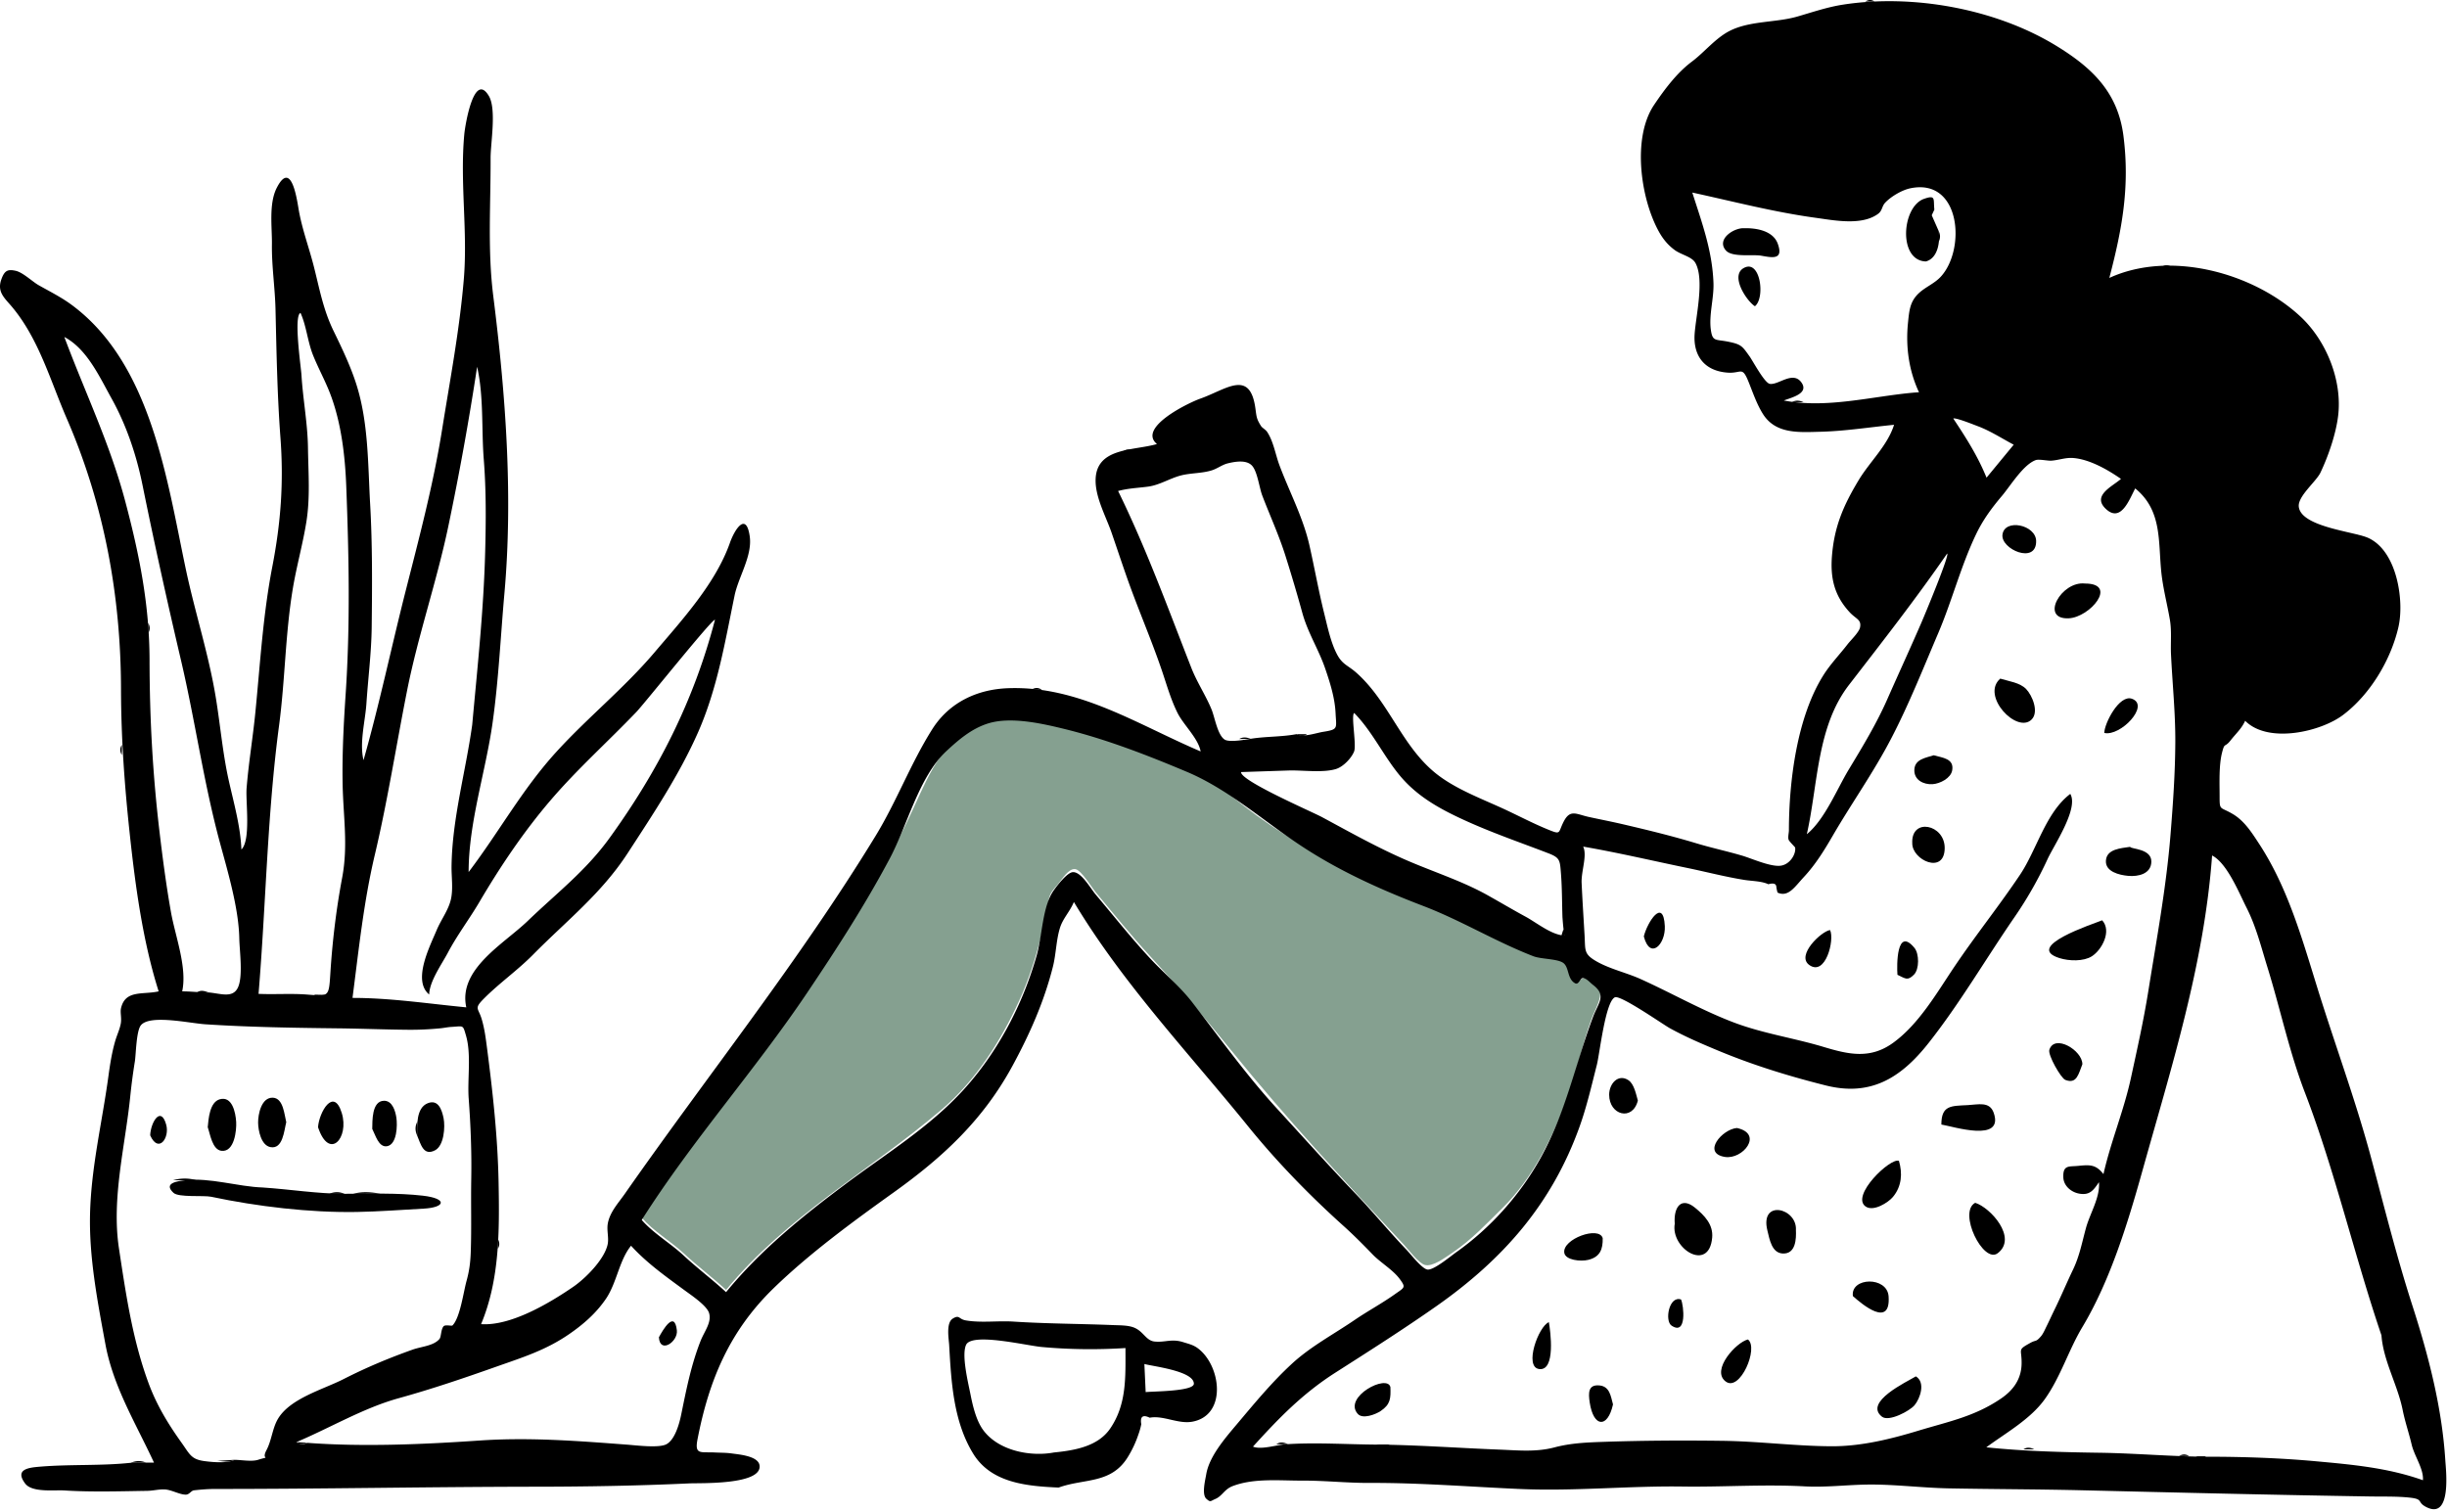 <svg width="382" height="236" viewBox="0 0 382 236" fill="none" xmlns="http://www.w3.org/2000/svg" preserveAspectRatio="none"><path fill-rule="evenodd" clip-rule="evenodd" d="M100.182 190.128c1.81 2.086 4.481 3.634 6.531 5.542 2.153 2.003 4.489 3.753 6.633 5.732 9.459-11.524 22.416-18.59 33.64-28.153 5.321-4.534 9.242-10.684 12.111-16.995 1.471-3.235 2.558-6.566 3.408-10.012.383-1.553.757-3.1 1.008-4.674.303-1.906.381-2.068 1.671-3.556.555-.64 1.631-2.51 2.718-2.304.916.174 2.589 2.951 3.168 3.637 2.781 3.299 5.478 6.699 8.406 9.871 4.48 4.853 8.559 9.628 12.719 14.772 8.509 10.524 17.688 20.43 26.95 30.332.687.734 2.289 2.888 3.276 3.177 1.2.352 3.15-1.116 4.359-1.936 2.917-1.979 5.216-4.43 7.71-6.884 4.866-4.788 8.161-11.509 10.378-17.905 1.327-3.828 2.19-7.796 3.559-11.611.571-1.59 1.865-3.544 1.208-4.929-.196-.413-1.441-1.509-1.88-1.593-.519-.1-1.384.61-1.564.561-1.723-.47-.767-2.267-1.792-3.235-.581-.548-3.535-.468-4.417-.769-3.224-1.103-6.118-3.207-9.166-4.463-12.763-5.256-25.681-10.369-36.699-18.953-2.857-2.225-4.756-3.898-8.165-5.337-3.446-1.453-6.909-2.75-10.425-4.019-3.102-1.119-6.22-2.169-9.425-2.971-3.464-.867-8.38-1.967-11.841-.85-6.799 2.194-8.994 7.778-11.702 13.669-3.663 7.97-8.092 15.512-12.893 22.848-9.237 14.115-20.47 26.78-29.484 41.008z" fill="#85A090"/><path fill-rule="evenodd" clip-rule="evenodd" d="M304.927 65.35c.374-.189 3.295.996 3.785 1.177 1.959.725 3.803 1.928 5.648 2.907l-4.242 5.147c-1.385-3.389-3.167-6.185-5.191-9.23zm-.964 21.085c.481.054-3.58 9.784-4.055 10.876-1.725 3.974-3.538 7.908-5.286 11.872-1.695 3.841-3.844 7.374-6.009 10.962-1.853 3.069-3.758 7.831-6.551 10.104 1.764-7.802 1.531-16.772 6.591-23.323 5.245-6.791 10.43-13.422 15.31-20.49zm-203.78 104.041c7.838-12.372 17.649-23.317 25.821-35.469 4.577-6.804 9.031-13.695 12.883-20.937 2.802-5.269 4.543-12.785 8.871-16.813 1.907-1.775 3.944-3.511 6.503-4.306 3.502-1.088 8.324-.01 11.842.85 6.556 1.602 12.96 4.091 19.17 6.704 6.299 2.651 11.672 7.412 17.363 11.237 6.105 4.104 12.713 7.094 19.553 9.711 5.955 2.279 11.253 5.55 17.177 7.844 1.181.457 3.589.39 4.58.986 1.067.642.646 2.537 1.942 3.236.584.315.779-.828 1.228-.81.548.023 1.049.665 1.577 1.072 2.153 1.656.834 2.76-.018 5.038-2.779 7.424-4.272 14.977-8.173 21.985-3.208 5.761-7.799 10.923-13.204 14.737-.822.581-3.502 2.829-4.467 2.68-.869-.135-2.636-2.437-3.236-3.062-2.722-2.838-5.21-5.89-7.93-8.732-4.203-4.392-8.25-8.901-12.329-13.353-4.735-5.168-8.926-11.024-13.191-16.546-1.962-2.54-4.487-4.609-6.668-6.965-2.932-3.167-5.625-6.572-8.407-9.87-.841-.999-2.251-3.552-3.558-3.522-.917.021-2.533 2.172-3.012 2.846-1.782 2.506-1.774 7.031-2.66 10.158-2.162 7.627-6.06 15.076-11.407 20.961-5.317 5.853-12.128 10.014-18.417 14.719-6.812 5.096-13.266 10.312-18.669 16.895-2.144-1.979-4.48-3.73-6.633-5.733-2.05-1.907-4.722-3.455-6.531-5.541zm100.886 35.003c-1.524.015-4.104.95-5.467.387 4.043-4.46 7.756-8.286 12.871-11.554 5.309-3.392 10.599-6.753 15.755-10.371 10.391-7.29 18.033-15.936 22.374-28.077 1.117-3.127 1.866-6.406 2.685-9.62.441-1.731 1.318-9.829 2.807-10.528.883-.414 7.524 4.239 8.576 4.818 2.46 1.357 4.93 2.409 7.473 3.47 5.467 2.282 11.103 4.023 16.901 5.476 6.95 1.742 11.685-1.141 15.991-6.587 4.885-6.179 8.944-13.15 13.411-19.639a60.556 60.556 0 005.214-9.152c.982-2.13 4.875-7.876 3.53-10.146-3.839 2.914-5.22 8.706-7.834 12.607-3.259 4.861-6.932 9.445-10.208 14.302-2.754 4.084-5.564 9.033-9.634 11.969-3.58 2.583-6.98 1.789-10.833.628-4.669-1.406-9.509-2.099-14.085-3.844-4.952-1.887-9.637-4.565-14.468-6.748-2.252-1.019-4.949-1.597-7.072-2.867-1.829-1.093-1.556-1.67-1.691-3.999-.157-2.716-.337-5.434-.458-8.153-.081-1.827.91-4.304.238-5.667 5.485.947 10.846 2.217 16.292 3.34 2.983.615 5.858 1.376 8.871 1.859 1.148.184 2.718.179 3.746.677.82-.234 1.238-.085 1.254.448.04.29.102.575.187.856 1.682.762 2.66-.874 4.119-2.443 1.8-1.936 3.148-4.117 4.468-6.393 2.953-5.088 6.357-9.873 9.089-15.104 2.785-5.333 5.047-11.042 7.408-16.575 2.166-5.076 3.554-10.566 5.947-15.521 1.068-2.212 2.422-4.041 4.003-5.91 1.305-1.542 3.312-4.869 5.26-5.577.515-.188 1.864.127 2.45.086 1.166-.083 2.205-.51 3.399-.417 2.584.202 5.402 1.831 7.467 3.263-1.335 1.186-4.673 2.628-2.275 4.764 2.327 2.074 3.613-1.646 4.501-3.276 4.181 3.423 3.577 8.143 4.06 12.98.252 2.525.916 5.012 1.344 7.499.309 1.79.092 3.641.18 5.469.225 4.644.693 9.09.671 13.669-.025 4.894-.359 9.621-.752 14.48-.661 8.181-2.177 16.365-3.476 24.481-.731 4.561-1.731 8.994-2.703 13.482-1.102 5.094-3.141 9.918-4.285 14.999-1.165-1.477-2.041-1.484-3.926-1.288-1.45.15-2.423-.193-2.338 1.812.054 1.301 1.206 2.295 2.479 2.522 1.661.296 2.226-.53 3.082-1.785.2 2.375-1.402 4.859-2.036 7.178-.599 2.198-.997 4.353-2.005 6.457-.983 2.052-1.825 4.077-2.82 6.11-.458.935-.887 1.885-1.35 2.817-.234.473-.51 1.124-.86 1.522-.82.933-.69.481-1.65 1.012-2.092 1.159-1.306.87-1.355 3.262-.048 2.359-1.261 4.093-3.207 5.419-4.13 2.814-8.202 3.596-12.897 5.018-4.374 1.325-8.981 2.462-13.613 2.436-5.672-.031-11.269-.773-16.942-.848-6.258-.083-12.576-.049-18.822.167-2.572.089-4.962.203-7.445.858-2.885.761-5.675.459-8.648.343-6.342-.246-12.903-.735-19.162-.779-4.507-.032-9.263-.345-13.786-.074zm-164.46 2.451c-1.128.593-3.655.35-4.789.185-1.997-.29-2.21-1.079-3.477-2.854-2.181-3.057-3.951-5.984-5.234-9.525-2.456-6.776-3.458-13.709-4.536-20.798-1.198-7.876.99-16.041 1.772-23.864a92.27 92.27 0 01.71-5.354c.17-1.065.215-4.688.918-5.61 1.35-1.771 7.631-.343 10.1-.182 6.893.449 13.831.554 20.72.632 3.674.041 7.368.195 11.005.223 1.67.013 3.303-.07 4.98-.232.56-.054 1.108-.182 1.673-.213 1.933-.107 1.788-.386 2.288 1.321.876 2.99.202 6.795.432 9.899.307 4.148.473 8.355.397 12.512-.07 3.841.061 7.673-.082 11.523-.06 1.594-.235 2.894-.657 4.416-.477 1.722-1.002 5.744-2.19 6.935-.135.135-1.144-.181-1.412.157-.413.52-.338 1.621-.621 1.957-.918 1.089-2.815 1.175-4.19 1.664-3.776 1.342-7.239 2.799-10.797 4.609-3.179 1.617-8.305 2.993-10.216 6.182-.877 1.463-.995 3.391-1.8 4.899-.918 1.719.918.82-1.33 1.518-1.013.313-2.626 0-3.664 0zm335.16-19.437c.286 3.968 2.528 7.748 3.309 11.65.365 1.827.985 3.624 1.414 5.44.412 1.742 1.9 3.806 1.749 5.53-5.491-1.95-11.052-2.44-16.791-2.966-5.439-.499-11.185-.697-16.578-.7-5.496-.003-11.372-.538-17.031-.621-5.918-.086-11.926-.239-17.758-.851 3.05-2.252 6.866-4.366 9.117-7.499 2.449-3.406 3.72-7.673 5.874-11.266 4.323-7.212 7.071-16.161 9.337-24.263 4.574-16.356 9.687-32.41 10.919-49.376 2.345 1.198 4.206 5.842 5.38 8.155 1.498 2.952 2.283 6.153 3.257 9.292 2.006 6.464 3.394 13.166 5.851 19.569 4.694 12.239 7.711 25.428 11.951 37.906zM73.717 113.165c-1.016 7.315-3.145 14.725-3.227 22.129-.018 1.628.259 3.437-.081 5.043-.364 1.715-1.547 3.231-2.23 4.86-1.084 2.587-3.829 7.889-1.181 10.08.053-2.08 1.962-4.721 2.924-6.54 1.45-2.74 3.354-5.246 4.926-7.918 3.29-5.594 6.975-11.068 11.214-15.999 4.129-4.804 8.887-9.065 13.266-13.639 1.315-1.374 11.868-14.602 12.287-14.417-3.273 12.584-8.837 23.532-16.452 34.068-3.734 5.165-8.215 8.564-12.76 12.94-3.785 3.644-10.918 7.54-9.61 13.511-5.916-.567-11.793-1.473-17.764-1.473.982-7.533 1.734-14.947 3.487-22.356 1.99-8.412 3.338-17.077 5.022-25.564 1.718-8.665 4.633-17.053 6.446-25.702a452.614 452.614 0 004.5-24.922c1.053 4.64.665 9.736 1.038 14.47.381 4.837.344 9.585.217 14.45-.235 9.036-1.2 17.964-2.022 26.979zM48.079 70.082c-.033-3.868-.785-7.684-1.017-11.543-.071-1.184-1.254-9.26-.15-9.683.907 1.972 1.118 4.495 1.942 6.564.823 2.067 1.924 4.036 2.714 6.117 1.711 4.508 2.302 9.61 2.486 14.403.417 10.842.632 21.66-.099 32.501-.313 4.647-.553 9.302-.468 13.958.094 5.124.882 9.571-.074 14.652-.946 5.032-1.54 10.043-1.856 15.149-.22 3.583-.31 3.329-3.74 3.077-2.475-.182-4.975.013-7.455-.1 1.16-13.966 1.349-27.961 3.2-41.873.946-7.098.97-14.298 2.144-21.369.584-3.513 1.562-6.954 2.124-10.471.604-3.776.307-7.577.25-11.382zm250.786-8.789c-6.602.57-13.625 2.538-20.392 1.239 1.115-.45 4.034-1.072 2.721-2.85-1.336-1.807-3.587.485-4.919.249-.822-.147-2.637-3.57-3.144-4.278-1.149-1.611-1.287-1.892-3.354-2.305-2.002-.4-2.455.033-2.709-1.95-.291-2.282.501-4.848.422-7.18-.168-5.023-1.794-9.428-3.307-14.154 6.428 1.394 12.713 3.047 19.285 3.946 2.809.384 7.18 1.27 9.733-.634.663-.495.557-1.163 1.1-1.737.911-.963 2.601-1.959 3.892-2.233 7.95-1.687 8.725 9.61 4.742 13.837-.998 1.06-2.386 1.583-3.408 2.554-1.364 1.294-1.476 2.658-1.675 4.634-.373 3.705.134 7.425 1.72 10.815l-.707.047zm-96.47 53.334c-2.347.444-4.796.343-7.149.722-.836.134-3.342.604-4.077.117-1.122-.744-1.521-3.473-2.052-4.743-.933-2.235-2.254-4.184-3.144-6.46-3.637-9.295-7.028-18.627-11.427-27.604 1.686-.437 2.98-.454 4.68-.68 1.77-.235 3.374-1.278 5.063-1.727 1.605-.426 3.286-.317 4.877-.813.876-.272 1.627-.879 2.491-1.091 1.377-.338 2.983-.535 3.802.366.839.924 1.134 3.458 1.59 4.651 1.216 3.18 2.629 6.248 3.648 9.501a248.047 248.047 0 012.601 8.796c.855 3.126 2.54 5.702 3.566 8.687.78 2.273 1.517 4.596 1.634 7.019.113 2.364.458 2.515-1.913 2.892-1.198.191-3.063.9-4.19.367zM47.988 225.279c-.611.284-1.187.246-1.728-.113 5.3-2.232 10.454-5.326 15.982-6.857 5.186-1.436 10.227-3.151 15.223-4.919 4.06-1.437 7.709-2.555 11.38-5.083 2.227-1.535 4.206-3.261 5.737-5.504 1.704-2.497 2.084-6.051 3.93-8.3 2.491 2.728 5.418 4.793 8.365 6.961 1.02.75 3.466 2.384 3.815 3.545.44 1.464-.739 2.865-1.322 4.346-1.494 3.795-2.224 7.588-3.034 11.534-.325 1.581-1.026 3.958-2.329 4.62-1.187.603-4.623.165-6.099.053-7.702-.582-15.268-1.177-23.017-.647-8.77.599-18.157 1.013-26.903.364zm-15.384-70.321c-1.4.005-2.768-.17-4.162-.17.805-3.747-1.078-8.596-1.745-12.337-.746-4.184-1.315-8.511-1.813-12.729-1.05-8.884-1.525-17.66-1.538-26.609-.013-8.66-1.594-16.573-3.81-24.897-2.378-8.94-6.273-16.98-9.493-25.603 3.532 1.862 5.488 6.218 7.344 9.548 2.346 4.21 3.91 8.873 4.867 13.6 1.849 9.118 3.876 18.265 6.01 27.368 2.22 9.479 3.526 19.045 6.07 28.447 1.241 4.585 2.928 10.225 3.022 14.953.039 1.956.63 6.052-.259 7.75-.832 1.59-2.67.841-4.493.679zm211.309-11.761c.073.973.143 1.899.317 2.861-1.939-.018-4.395-2.024-6.058-2.925-2.026-1.096-4.055-2.306-6.036-3.409-3.825-2.129-8.168-3.532-12.252-5.28-4.692-2.01-9.005-4.437-13.492-6.856-1.567-.845-12.832-5.713-12.643-7.042 2.473-.083 4.946-.165 7.42-.246 2.12-.071 5.404.407 7.434-.246 1.112-.359 2.36-1.677 2.78-2.709.415-1.021-.518-5.719.025-6.018 2.767 2.817 4.508 6.561 6.982 9.6 2.735 3.359 6.268 5.32 10.163 7.105 4.301 1.971 8.752 3.498 13.147 5.187 1.854.713 1.817 1.12 1.978 3.146.181 2.265.161 4.562.235 6.832zM20.429 228.391c-4.662.499-9.44.215-14.138.604-1.71.141-4.08.352-2.36 2.639 1.083 1.441 4.553.979 6.126 1.078 4.226.268 8.7.124 12.934.062.892-.013 1.877-.277 2.779-.218 1.04.069 2.285.814 3.233.809.585-.004.794-.618 1.298-.675 1.098-.123 2.196-.212 3.303-.212 16.739.004 33.248-.332 49.945-.35 7.984-.008 16.096-.146 24.077-.519 1.676-.079 11.22.263 10.956-2.745-.136-1.55-3.251-1.768-4.388-1.933-.842-.121-1.716-.102-2.56-.147-2.242-.12-3.224.418-2.751-2.028 1.794-9.277 5.009-16.943 11.877-23.613 5.617-5.454 12.379-10.401 18.741-14.956 7.724-5.53 13.99-11.346 18.576-19.808 2.678-4.942 4.92-9.994 6.296-15.458.495-1.966.507-4.202 1.113-6.097.467-1.459 1.531-2.48 2.157-3.991 7.685 12.796 17.871 23.501 27.21 35.039 4.462 5.511 9.553 10.747 14.885 15.542 1.582 1.423 3.058 2.909 4.535 4.44 1.235 1.282 3.196 2.421 4.239 3.843 1.001 1.364.755 1.299-.768 2.382-2.013 1.432-4.232 2.621-6.277 4.017-3.268 2.232-6.836 4.117-9.758 6.803-3.161 2.904-5.922 6.269-8.685 9.544-1.841 2.183-4.257 4.984-4.72 7.744-.154.913-.736 3.171.032 3.84.657.572.591.355 1.407.006 1.068-.457 1.383-1.505 2.688-2.004 3.34-1.278 7.382-.839 10.858-.855 3.477-.015 6.982.374 10.457.36 7.936-.033 15.703.608 23.636.952 8.426.365 16.955-.512 25.353-.387 6.222.091 12.61-.372 19.004-.027 3.289.176 6.519-.234 9.726-.28 4.198-.06 8.51.509 12.745.591 6.95.133 13.815.133 20.808.299 15.041.359 30.001.73 45.052.967 2.007.032 4.205-.036 6.189.189 2.105.24 1.018.686 2.463 1.441 4.045 2.116 3.111-5.725 3.014-7.267-.52-8.264-2.625-16.369-5.154-24.214-2.399-7.441-4.347-15.229-6.379-22.831-2.224-8.32-5.122-16.3-7.753-24.538-2.697-8.442-4.892-17.213-9.79-24.696-1.115-1.704-2.268-3.538-4.063-4.613-2.011-1.205-2.098-.501-2.096-2.706.001-2.076-.127-4.85.364-6.831.445-1.79.376-.729 1.376-2.015.814-1.045 1.666-1.76 2.25-3.03 3.587 3.626 11.799 1.713 15.265-.898 4.242-3.196 7.473-8.588 8.657-13.723.951-4.124-.216-11.984-4.794-13.967-2.232-.966-10.43-1.697-10.758-4.848-.169-1.626 2.717-3.913 3.382-5.311 1.234-2.59 2.419-6.037 2.762-8.876.669-5.544-1.855-11.742-5.876-15.486-7.377-6.869-20.355-10.394-29.844-6.036 2.005-7.636 3.216-14.223 2.206-22.166-.87-6.842-4.92-10.67-10.493-14.08-9.51-5.816-22.442-8.112-33.315-6.42-2.471.384-4.843 1.208-7.131 1.864-3.323.953-7.302.636-10.441 2.185-2.275 1.122-4.003 3.358-6.001 4.851-2.334 1.743-4.272 4.344-5.893 6.75-3.467 5.145-2.112 14.693.789 19.857.622 1.108 1.391 2.04 2.42 2.796 1.072.786 2.706 1.031 3.258 2.051 1.415 2.614.05 8.271-.138 11.096-.22 3.28 1.443 5.743 5.174 6.005 2.158.152 2.227-1.096 3.26 1.472.67 1.664 1.279 3.478 2.245 5.004 1.993 3.145 5.643 2.838 8.967 2.753 3.849-.099 7.639-.705 11.49-1.087-1.017 3.248-3.801 5.77-5.539 8.663-2.351 3.914-3.765 7.158-4.148 11.718-.293 3.504.34 6.27 2.745 8.878.995 1.079 1.878 1.132 1.631 2.377-.151.76-1.468 2.013-1.935 2.619-1.233 1.603-2.665 3.075-3.75 4.788-4.177 6.589-5.411 16.634-5.421 24.304-.001.352-.189 1.1-.033 1.464.115.268.992 1.119 1.004 1.192.172.987-.793 2.677-2.306 2.844-1.59.176-4.502-1.147-5.981-1.581-2.366-.696-4.778-1.209-7.139-1.924-3.814-1.153-7.61-2.073-11.487-2.977-1.752-.408-3.513-.748-5.271-1.13-2.002-.435-2.932-1.274-3.965.756-.887 1.743-.336 2.059-2.483 1.18-2.132-.872-4.215-1.953-6.297-2.938-3.671-1.736-8.044-3.284-11.211-5.847-5.283-4.276-7.239-11.086-12.295-15.623-1.408-1.263-2.248-1.286-3.138-3.036-.953-1.873-1.444-4.275-1.945-6.29-.878-3.528-1.502-7.069-2.298-10.594-.991-4.391-3.134-8.368-4.697-12.557-.609-1.632-.925-3.706-1.908-5.173-.26-.389-.757-.608-.961-.93-.698-1.105-.691-1.408-.872-2.737-.847-6.211-4.567-2.944-8.631-1.52-1.712.6-9.843 4.493-6.738 7.08-3.701 1.071-9.629.49-9.579 5.777.026 2.71 1.651 5.607 2.523 8.143.775 2.252 1.525 4.512 2.312 6.76 1.724 4.925 3.816 9.702 5.499 14.642.767 2.251 1.4 4.555 2.467 6.68.942 1.874 3.222 3.94 3.598 5.99-9.862-4.195-18.987-10.26-30.026-9.873-4.834.169-9.221 2.195-11.89 6.432-3.347 5.31-5.549 11.256-8.821 16.616-11.9 19.497-26.094 37.21-39.158 55.9-1.004 1.437-2.294 2.795-2.642 4.57-.228 1.158.213 2.316-.06 3.428-.564 2.312-3.42 5.199-5.356 6.527-3.712 2.547-9.745 6.139-14.377 5.821 2.907-6.964 2.868-14.594 2.733-22.022-.128-7.056-.893-14.055-1.801-21.038-.206-1.58-.385-3.045-.84-4.576-.523-1.757-1.24-1.591.325-3.17 2.41-2.432 5.276-4.433 7.705-6.895 5.254-5.324 10.64-9.497 14.774-15.855 3.933-6.047 8.082-12.27 10.993-18.892 2.997-6.817 4.195-14.098 5.683-21.317.603-2.93 2.805-6.2 2.362-9.26-.559-3.867-2.357-1.051-3.089 1.03-2.235 6.351-7.466 12.036-11.799 17.144-4.682 5.519-10.408 10.136-15.294 15.494-5.322 5.835-8.967 12.541-13.699 18.77 0-7.73 2.648-15.602 3.731-23.249.953-6.731 1.252-13.483 1.855-20.244 1.367-15.356.185-31.164-1.735-46.41-.912-7.242-.394-14.312-.422-21.578-.009-2.312.951-7.641-.272-9.693-2.344-3.93-3.711 4.663-3.83 5.945-.708 7.633.563 15.18-.087 22.78-.678 7.938-2.15 15.652-3.403 23.497C67.635 75.698 65.425 84 63.31 92.332c-2.222 8.747-4.09 17.677-6.56 26.355-.666-2.728.269-6.079.453-8.857.264-3.975.778-7.951.823-11.937.071-6.352.12-12.823-.24-19.145-.355-6.233-.248-12.763-2.165-18.768-.91-2.85-2.245-5.63-3.55-8.314-1.611-3.31-2.18-6.52-3.073-10.04-.764-3.016-1.883-5.951-2.392-9.027-.316-1.912-1.2-7.558-3.396-3.28-1.275 2.482-.724 6.163-.76 8.83-.045 3.42.48 6.745.56 10.15.157 6.681.27 13.354.77 20.024.524 6.998.066 13.27-1.27 20.164-1.461 7.548-1.889 15.112-2.646 22.751-.39 3.945-1.05 7.868-1.367 11.818-.169 2.092.694 8.091-.81 9.58-.145-3.623-1.186-7.249-1.976-10.78-.935-4.183-1.313-8.58-2.002-12.822-1.117-6.874-3.283-13.438-4.716-20.234-2.954-14.01-5.409-32.017-17.789-41.187-1.62-1.2-3.4-2.085-5.15-3.073-.992-.559-2.465-2.005-3.6-2.258C1.218 42.007.7 42.221.2 43.652c-.7 1.997.58 2.93 1.774 4.38 4.135 5.016 5.902 11.447 8.455 17.33 5.846 13.473 8.433 27.684 8.462 42.247.016 7.624.544 14.977 1.36 22.554.877 8.155 2.032 16.78 4.518 24.625-2.493.557-5.197-.274-5.874 2.615-.166.709.134 1.548-.05 2.472-.178.897-.608 1.79-.862 2.673-.526 1.826-.804 3.628-1.06 5.503-.988 7.246-2.684 14.139-2.865 21.486-.166 6.792 1.168 13.673 2.397 20.334 1.238 6.709 4.788 12.428 7.584 18.495-1.203 0-2.406.013-3.61.025z" fill="#000"/><path fill-rule="evenodd" clip-rule="evenodd" d="M178.649 212.968c1.326.374 7.726 1.079 7.725 3.081-.001 1.201-6.393 1.177-7.524 1.308l-.201-4.389zm-14.128 13.815c-3.688.699-8.694-.284-11.052-3.525-1.102-1.515-1.625-3.818-1.983-5.626-.343-1.723-1.4-6.021-.681-7.636.883-1.983 9.358.09 11.825.317 4.306.396 8.758.443 13.066.163 0 4.435.228 8.757-2.389 12.574-1.887 2.754-5.432 3.404-8.786 3.733zm.742 5.478c4.007-1.462 8.215-.512 10.824-4.801a16.97 16.97 0 001.62-3.467c.196-.529.348-1.071.457-1.627-.204-1.195.235-1.532 1.317-1.011 2.124-.412 4.454 1.041 6.691.613 5.427-1.039 4.441-8.788.799-11.471-.719-.53-1.438-.677-2.261-.939-1.816-.577-2.798.067-4.458-.096-1.342-.133-1.711-1.535-3.153-2.153-.944-.404-2.255-.373-3.247-.414-5.195-.212-10.405-.21-15.633-.548-2.438-.157-5.07.228-7.459-.188-1.118-.194-.958-.936-2.017-.285-1.096.674-.622 3.166-.567 4.16.32 5.747.663 11.91 3.751 16.935 2.826 4.597 8.386 5.067 13.336 5.292zm211.639 1.586l-3.863-.041 3.863.041zM18.884 111.31l.009-3.702-.009 3.702zm327.983 5.071l.012 3.605-.012-3.605zM239.691 232.48c-1.025.002-2.051.003-3.072.006 1.027-.001 2.049-.003 3.072-.006zm62.28-.245l-3.072.011 3.072-.011zM77.698 182.287l.136 2.433-.136-2.433zM20.43 228.392l2.379-.025c-.797-.334-1.59-.319-2.379.025zm70.375 3.593c-.57-.008-1.14-.017-1.703-.027.57.008 1.137.018 1.703.027zm-71.61-110.657l-.042-1.84.042 1.84zm53.202-77.621zm-53.485 70.02l-.023-1.901.023 1.901zm178.918 117.47l-1.514.022 1.514-.022zm-130.305 1.034l-1.48.031 1.48-.031zm-53.411-44.604l.107-1.669-.107 1.669zm8.878 45.147c-.403-.002-.806-.005-1.204-.005l1.204.005zm54.842-.516l-1.193-.029c.4.011.797.02 1.193.029zm89.602-.303l-1.314-.008 1.314.008zm101.181-.001l-1.248.01 1.248-.01zm24.61.065l-1.273-.071 1.273.071zM175.389 70.458l1.898-.165c-.634.045-1.304-.332-1.898.165zM14.056 228.633l1.872-.191-1.872.191zM57.584 74.286l.127 1.635-.127-1.635zM18.752 97.013l-.128-1.55.128 1.55zm39.08-14.27l.135 1.632-.135-1.632zM19.02 117.871l.011-1.577c-.342.525-.328 1.05-.011 1.577zm58.672 75.519l.015 1.58c.351-.532.281-1.057-.015-1.58zm-39.774-60.981c.06-.534.122-1.068.184-1.6l-.184 1.6zm329.358-48.968c.414.55.978.174 1.47.24l-1.47-.24zM162.677 206.726zM79.164 85.682l-.147 1.329.147-1.33zm258.333-44.018l1.577.032c-.52-.308-1.044-.397-1.577-.032zM57.845 90.41l.102 1.392-.102-1.393zm14.411-57.054l-.123-1.27.123 1.27zm4.13-1.328l.124 1.379-.124-1.379zM304.657 1.323l1.605.195-1.605-.195zm38.618 40.707l1.647.17-1.647-.17zM42.574 43.379l-.1-1.282.1 1.282zm318.713 70.574l-.943.014.943-.014zM76.37 166.735l.095 1.42-.096-1.42zM44.131 74.58l.039-1.37-.039 1.37zM291.196.249h1.462c-.488-.336-.975-.328-1.462 0zM161.05 107.667l1.602.041c-.524-.372-1.059-.382-1.602-.041zm-46.655 123.514c-.317.006-.634.013-.947.021.318-.006.633-.014.947-.021zm-11.922.554l-.945-.034.945.034zm186.531.219l-.985.025.985-.025zM14.388 182.348l.141-1.353-.141 1.353zm43.053-76.068l-.112 1.289.112-1.289zm-16.566-7.383l.154-1.368-.154 1.368zM286.33 232.226l-.995-.015.995.015zm-121.07.036l-.967-.044.967.044zM43.577 65.602l.044-1.386-.044 1.386zm274.282 166.924l-.969-.007.969.007zm-274.146-.004l-.997.011.997-.011zm-7.199-.04l-.963.069.963-.069zm-2.911-.004c-.327.009-.656.019-.98.026.33-.01.655-.018.98-.026zM18.674 100.729l.064-1.364-.064 1.364zm220.035 125.793l-2.992-.157 2.992.157zM298.867 61.29l-2.596.226 2.596-.226zM54.475 98.807l-.082 2.467.082-2.467zM36.61 227.928l-2.711.165c.91.041 1.832.301 2.71-.165zm5.347-97.393l-.02-2.354.02 2.354zm2.311 24.68l-2.379.032 2.379-.032zm199.587-13.811l.059 1.794-.059-1.794zm-212.78-25.343zm16.913 109.218l-1.73-.116c.434.349.87.378 1.73.116zm3.86-77.864l-.12 1.924.12-1.924zm215.66-101.342l-.019-1.86.019 1.86zM51.152 155.344l-2.15-.047c.71.344 1.427.356 2.15.047zM31.32 159.92zm185.643 65.605l-2.105.028c.707.356 1.409.406 2.105-.028zm132.187 2.062l-2.137-.191 2.137.191zM54.228 104.096l-.105 1.931.105-1.931zm227.329-41.29c-.601-.297-1.207-.347-1.819-.032l1.819.032zm-207.69 48.729l-.15 1.63.15-1.63zM23.145 98.854c.31-.532.299-1.062-.016-1.586l.015 1.586zm9.458 56.103c-.618-.19-1.237-.459-1.852.007l1.852-.007zm199.719 71.322zm85.254.001c-.57-.252-1.139-.384-1.7.019l1.7-.019zm-116.508-.799c-.609-.267-1.217-.414-1.819.019l1.819-.019zm135.58-78.555l-.137 1.644.137-1.644zM195.25 115.351c-.6-.219-1.197-.334-1.786.032l1.786-.032zM54.238 131.666l-.1 1.608.1-1.608zm282.798-48.351l.15 1.294-.15-1.294zm34.735 125.178l.092 1.259c-.032-.421-.062-.84-.092-1.259zm-330.08-73.989l.102-1.302-.102 1.302zm43.639 90.161zm158.729-79.562l-.3.95c.667.16.767-.156.3-.95zm-40.036-30.469l-1.628-.007c.542.258 1.085.436 1.628.007zm132.325 34.887l-.055 1.437.055-1.437zm-5.739 77.279l-1.571-.001 1.571.001zm-258.06-72.225l-.059 1.322.059-1.322zm269.176 72.768c-.515-.344-1.032-.314-1.549-.006l1.549.006zM328.172 77.152l-.085 1.35.085-1.35zM344.4 227.386l-1.606.007c.537.367 1.072.384 1.606-.007zM48.08 70.083zm245.676-8.003l-1.537.201 1.537-.2zm45.172 39.488l-.022 1.281.022-1.281zm-294.298-.059l.085-1.305-.085 1.305zm119.397 125.367l-1.894.172 1.894-.172z" fill="#000"/><path fill-rule="evenodd" clip-rule="evenodd" d="M166.135 210.575c.341.006.683.011 1.021.018-.342-.004-.682-.011-1.021-.018zm-.028 16.053l-1.59.157 1.59-.157zm95.339-35.564c-.69 3.883 5.363 7.68 5.843 2.161.176-2.019-1.178-3.438-2.694-4.672-2.152-1.751-3.354-.074-3.149 2.511zm66.721-47.373c-1.426.582-12.321 4.121-6.662 5.901 1.498.471 3.762.542 5.061-.288 1.562-1 3.138-3.948 1.601-5.613zm-2.681-52.581c-3.698-.427-7.105 5.627-2.546 5.43 3.319-.143 7.782-5.43 2.546-5.43zm-13.226 14.847c-3.088 2.686 2.636 8.696 4.908 6.37 1.16-1.188.09-3.748-.868-4.742-.983-1.021-2.731-1.212-4.04-1.628zm-9.194 69.623c1.822.288 9.839 2.9 8.167-1.843-.638-1.809-2.416-1.273-4.042-1.19-2.62.134-4.125.009-4.125 3.033zm5.282 12.219c-2.729 1.455 1.26 9.6 3.522 7.867 3.138-2.404-1.154-7.136-3.522-7.867zm-11.905-6.552c-1.327-.54-7.582 5.458-5.201 7.127 1.22.855 3.533-.611 4.268-1.495 1.38-1.658 1.505-3.703.933-5.632zm36.094-49.027c-1.356.222-3.698.292-3.785 2.192-.077 1.67 2.023 2.211 3.501 2.342 1.534.136 3.565-.296 3.594-2.219.031-2.074-3.262-1.949-3.31-2.315zm-33.45 82.678c-1.445.875-8.182 4.022-5.294 6.295 1.081.851 4.357-.906 5.094-1.799.88-1.066 1.74-3.564.2-4.496zM280.36 192.06c.209-3.474-5.67-4.856-4.451.075.343 1.39.676 3.5 2.4 3.581 2.038.095 2.112-2.308 2.051-3.656zm18.162-60.408c-.041 2.635 5.025 4.959 5.064.782.035-3.733-5.253-4.825-5.064-.782zm3.348-13.728c-1.248.401-2.907.607-3.017 2.188-.116 1.673 1.443 2.418 2.845 2.324 1.151-.077 2.853-.926 3.062-2.17.307-1.827-1.481-1.946-2.89-2.342zm23.208 48.249c.021-2.174-4.35-4.788-5.155-2.265-.258.808 1.802 4.428 2.488 4.699 1.813.718 2.066-.955 2.667-2.434zm-35.825 36.194c1.477 1.318 5.908 5.021 5.577.051-.211-3.176-5.967-3.01-5.577-.051zm-72.198 14.206c-.484-2.09-7.417 1.535-5.103 4.175.776.886 2.807.084 3.587-.441 1.545-1.039 1.579-1.998 1.516-3.734zm38.631-44.735c-.271-.932-.571-2.579-1.463-3.174-1.613-1.075-3.018.547-3.018 2.258-.001 3.19 3.642 4.196 4.481.916zm17.182 37.301c-1.8.411-5.808 4.773-3.484 6.552 2.237 1.713 5.212-5.249 3.484-6.552zm-1.714-33.019c-2.314.184-5.495 3.92-1.898 4.514 2.814.465 6.087-3.599 1.898-4.514zm-20.957 17.194c-.581-1.949-6.321.139-5.998 2.285.171 1.141 2.518 1.409 3.752 1.107 1.816-.444 2.287-1.632 2.246-3.392zm67.664-108.851c-.042-2.52-4.898-3.547-5.254-1.008-.322 2.294 5.315 4.735 5.254 1.008zm-66.056 134.812c-.35-1.267-.501-2.792-2.089-2.958-1.817-.192-1.764 1.198-1.55 2.638.581 3.917 2.802 4.113 3.639.32zM328.5 114.442c2.532.569 7.169-4.292 4.335-5.335-1.997-.735-4.335 3.868-4.335 5.335zM296.21 152.2c1.288.605 1.585.972 2.575-.021.862-.864.824-3.273.084-4.172-2.833-3.444-2.767 2.799-2.659 4.193zm-10.517-6.985c-1.344.17-5.337 3.946-3.258 5.447 2.548 1.838 3.989-3.921 3.258-5.447zm-29.077.994c.977 3.75 3.415 1.227 3.277-1.611-.222-4.544-2.749-.586-3.277 1.611zm-14.824 60.226c-1.652.681-3.895 6.979-1.535 7.317 2.651.379 1.769-6.006 1.535-7.317zm20.636-3.539c-1.891-.636-2.584 3.34-1.484 4.079 2.418 1.625 1.908-3.141 1.484-4.079zm17.931-10.835zm-63.304 24.51zm33.146-23.258c.01.46.021.92.033 1.376-.01-.46-.022-.918-.033-1.376zM41.037 185.41c-3.92-.125-8.294-1.596-12.147-1.128-1.06.129-3.502.395-1.803 1.963.813.75 4.704.363 5.881.611 7.198 1.52 15.37 2.5 22.75 2.373 3.455-.059 6.936-.335 10.39-.517 3.45-.182 3.79-1.58-.093-2.025-4.033-.462-8.172-.29-12.225-.295-4.26-.006-8.5-.698-12.753-.982zm-8.607-9.416c.376 1.071.708 3.529 2.154 3.69 2.025.226 2.36-3.24 2.285-4.508-.09-1.53-.642-4.072-2.55-3.542-1.612.447-1.773 3.135-1.89 4.36zm12.258-.782c-.297-1.147-.442-3.733-2.069-3.821-1.818-.098-2.338 2.597-2.326 3.887.012 1.226.467 3.541 1.915 3.824 1.963.383 2.138-2.58 2.48-3.89zm20.42 2.056c.589 1.378.978 3.277 2.802 2.337 1.41-.727 1.606-3.658 1.34-5-.275-1.39-.859-2.985-2.461-2.36-1.849.722-1.662 3.505-1.681 5.023zm-15.461-1.273c1.738 5.252 4.908 1.699 3.704-2.222-1.258-4.098-3.544-.118-3.704 2.222zm8.463.261c.483.925.996 2.92 2.297 2.71 1.595-.258 1.647-3.318 1.471-4.458-.152-.997-.602-2.659-1.937-2.638-1.929.031-1.8 3.189-1.83 4.386zm-34.666 1.007c1.293 2.894 3.073.401 2.503-1.654-.844-3.048-2.43-.348-2.503 1.654z" fill="#000"/><path fill-rule="evenodd" clip-rule="evenodd" d="M55.128 186.398l4.24-.016c-1.415-.267-2.829-.371-4.24.016zm-28.078-2.126l3.677.024a6.39 6.39 0 00-3.676-.024zm13.986 1.139zm24.074-8.143l.027-2.104c-.364.698-.339 1.399-.027 2.104zm-7.692 11.946l-1.703.015 1.703-.015zm4.828-2.757l2.402.198-2.402-.198zm-10.83-.066l2.373.005c-.79-.335-1.581-.344-2.373-.005zm6.696-10.138c.02-.731.04-1.463.058-2.193l-.058 2.193zm11.139-1.648zM36.54 185.146l2.097.19-2.097-.19zm-13.096-7.881l.068-1.869-.068 1.869zm29.751 11.97l-1.456-.027 1.456.027zm-20.769-13.239l.129-1.344-.13 1.344zm17.216-.001l.094-1.38-.094 1.38zM300.644 40.82c1.914-.5 2.273-3.182 1.966-4.83l-1.047-2.38.409-.88c-.175-1.636.272-2.346-1.612-1.684-3.501 1.23-4.061 9.648.284 9.774zm-28.337-5.185c-1.577-.124-4.441 1.707-2.871 3.478.972 1.097 4.177.578 5.484.807 1.734.304 3.543.72 2.605-1.869-.737-2.033-3.368-2.47-5.218-2.416zm1.654 12.18c1.602-1.28.887-7.113-1.55-6.063-2.508 1.08.214 5.222 1.55 6.063z" fill="#000"/><path fill-rule="evenodd" clip-rule="evenodd" d="M302.606 35.99l.002 1.84c.336-.616.325-1.229-.002-1.84zm-1.963 4.832l-.977-.027.977.027zM102.86 208.794c.15 2.653 3.008.692 2.805-1.083-.368-3.221-2.195-.038-2.805 1.083z" fill="#000"/></svg>